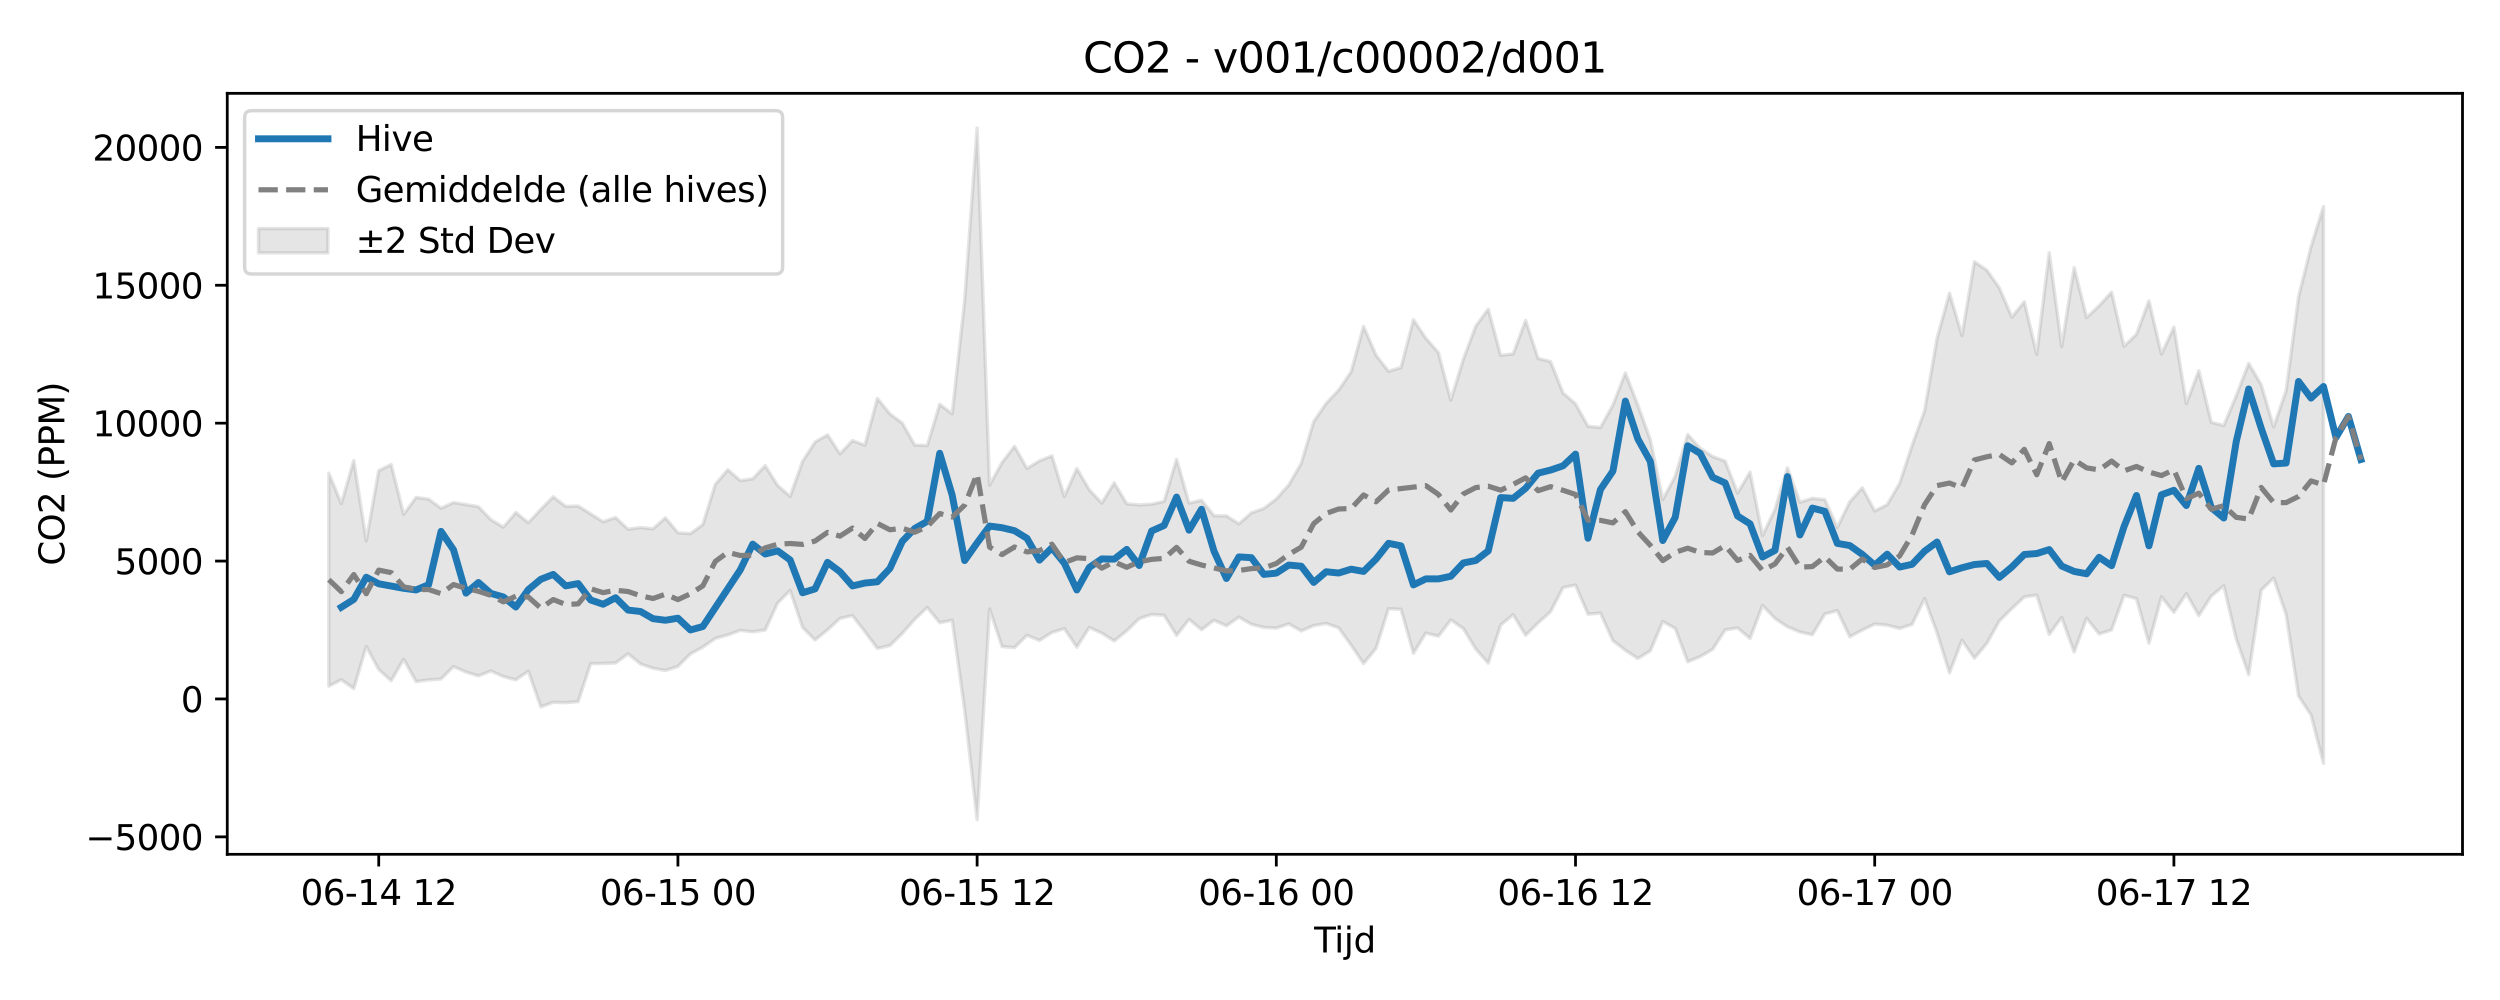 <?xml version="1.0" encoding="utf-8" standalone="no"?>
<!DOCTYPE svg PUBLIC "-//W3C//DTD SVG 1.1//EN"
  "http://www.w3.org/Graphics/SVG/1.1/DTD/svg11.dtd">
<svg xmlns:xlink="http://www.w3.org/1999/xlink" width="720pt" height="288pt" viewBox="0 0 720 288" xmlns="http://www.w3.org/2000/svg" version="1.1">
 <defs>
  <style type="text/css">*{stroke-linejoin: round; stroke-linecap: butt}</style>
 </defs>
 <g id="figure_1">
  <g id="patch_1">
   <path d="M 0 288 
L 720 288 
L 720 0 
L 0 0 
z
" style="fill: #ffffff"/>
  </g>
  <g id="axes_1">
   <g id="patch_2">
    <path d="M 65.45 246.04 
L 709.2 246.04 
L 709.2 26.88 
L 65.45 26.88 
z
" style="fill: #ffffff"/>
   </g>
   <g id="FillBetweenPolyCollection_1">
    <defs>
     <path id="m8ec1526494" d="M 94.711 -151.694 
L 94.711 -90.399 
L 98.302 -92.229 
L 101.892 -89.687 
L 105.482 -101.799 
L 109.073 -95.17 
L 112.663 -91.95 
L 116.253 -98.112 
L 119.844 -91.698 
L 123.434 -92.192 
L 127.025 -92.432 
L 130.615 -96.026 
L 134.205 -94.453 
L 137.796 -93.35 
L 141.386 -94.751 
L 144.976 -93.149 
L 148.567 -92.214 
L 152.157 -94.69 
L 155.747 -84.427 
L 159.338 -85.749 
L 162.928 -85.642 
L 166.518 -85.922 
L 170.109 -96.878 
L 173.699 -96.915 
L 177.289 -97.052 
L 180.88 -99.702 
L 184.47 -96.78 
L 188.06 -95.551 
L 191.651 -94.89 
L 195.241 -96.06 
L 198.832 -99.667 
L 202.422 -101.636 
L 206.012 -104.149 
L 209.603 -105.129 
L 213.193 -106.464 
L 216.783 -106.031 
L 220.374 -106.551 
L 223.964 -114.322 
L 227.554 -117.931 
L 231.145 -107.316 
L 234.735 -103.682 
L 238.325 -106.59 
L 241.916 -109.899 
L 245.506 -110.711 
L 249.096 -106.063 
L 252.687 -101.258 
L 256.277 -102.054 
L 259.868 -105.59 
L 263.458 -109.633 
L 267.048 -113.046 
L 270.639 -108.654 
L 274.229 -109.371 
L 277.819 -83.58 
L 281.41 -51.922 
L 285 -112.604 
L 288.59 -101.773 
L 292.181 -101.484 
L 295.771 -105.042 
L 299.361 -103.551 
L 302.952 -105.84 
L 306.542 -106.954 
L 310.132 -101.615 
L 313.723 -107.307 
L 317.313 -105.653 
L 320.904 -103.421 
L 324.494 -106.327 
L 328.084 -109.816 
L 331.675 -111.025 
L 335.265 -110.796 
L 338.855 -105.009 
L 342.446 -109.615 
L 346.036 -106.638 
L 349.626 -109.355 
L 353.217 -107.757 
L 356.807 -110.27 
L 360.397 -108.201 
L 363.988 -107.299 
L 367.578 -107.111 
L 371.168 -108.323 
L 374.759 -106.271 
L 378.349 -107.834 
L 381.939 -108.431 
L 385.53 -107.189 
L 389.12 -102.196 
L 392.711 -96.897 
L 396.301 -101.253 
L 399.891 -112.696 
L 403.482 -112.519 
L 407.072 -99.861 
L 410.662 -105.693 
L 414.253 -104.758 
L 417.843 -109.466 
L 421.433 -106.975 
L 425.024 -101.075 
L 428.614 -97.002 
L 432.204 -108.002 
L 435.795 -110.962 
L 439.385 -105.039 
L 442.975 -108.609 
L 446.566 -111.819 
L 450.156 -118.778 
L 453.747 -119.501 
L 457.337 -111.116 
L 460.927 -111.425 
L 464.518 -103.491 
L 468.108 -100.711 
L 471.698 -98.356 
L 475.289 -100.538 
L 478.879 -108.984 
L 482.469 -107.026 
L 486.06 -97.409 
L 489.65 -98.893 
L 493.24 -100.966 
L 496.831 -106.58 
L 500.421 -107.15 
L 504.011 -104.107 
L 507.602 -113.606 
L 511.192 -109.884 
L 514.782 -107.488 
L 518.373 -105.976 
L 521.963 -105.194 
L 525.554 -111.151 
L 529.144 -112.146 
L 532.734 -104.604 
L 536.325 -106.54 
L 539.915 -108.271 
L 543.505 -107.964 
L 547.096 -106.998 
L 550.686 -108.181 
L 554.276 -115.594 
L 557.867 -105.748 
L 561.457 -94.215 
L 565.047 -103.611 
L 568.638 -98.43 
L 572.228 -102.735 
L 575.818 -109.166 
L 579.409 -112.701 
L 582.999 -116.091 
L 586.59 -116.6 
L 590.18 -105.274 
L 593.77 -110.151 
L 597.361 -100.209 
L 600.951 -109.945 
L 604.541 -105.41 
L 608.132 -106.566 
L 611.722 -116.543 
L 615.312 -115.591 
L 618.903 -102.75 
L 622.493 -116.097 
L 626.083 -111.635 
L 629.674 -117.035 
L 633.264 -110.698 
L 636.854 -116.31 
L 640.445 -119.29 
L 644.035 -104.015 
L 647.625 -93.695 
L 651.216 -118.004 
L 654.806 -121.503 
L 658.397 -111.025 
L 661.987 -87.549 
L 665.577 -82.059 
L 669.168 -68.139 
L 669.168 -228.529 
L 669.168 -228.529 
L 665.577 -216.952 
L 661.987 -202.501 
L 658.397 -175.468 
L 654.806 -165.028 
L 651.216 -177.22 
L 647.625 -183.334 
L 644.035 -174.012 
L 640.445 -165.445 
L 636.854 -166.365 
L 633.264 -181.236 
L 629.674 -171.739 
L 626.083 -193.778 
L 622.493 -185.99 
L 618.903 -201.357 
L 615.312 -191.724 
L 611.722 -188.265 
L 608.132 -203.861 
L 604.541 -199.935 
L 600.951 -196.555 
L 597.361 -210.935 
L 593.77 -188.146 
L 590.18 -215.228 
L 586.59 -185.948 
L 582.999 -201.094 
L 579.409 -196.664 
L 575.818 -205.072 
L 572.228 -210.168 
L 568.638 -212.626 
L 565.047 -191.352 
L 561.457 -203.545 
L 557.867 -190.545 
L 554.276 -169.712 
L 550.686 -159.716 
L 547.096 -148.796 
L 543.505 -142.647 
L 539.915 -140.849 
L 536.325 -147.487 
L 532.734 -143.492 
L 529.144 -136.087 
L 525.554 -144.093 
L 521.963 -144.479 
L 518.373 -143.342 
L 514.782 -153.26 
L 511.192 -141.267 
L 507.602 -133.773 
L 504.011 -152.015 
L 500.421 -146.021 
L 496.831 -155.19 
L 493.24 -156.514 
L 489.65 -158.899 
L 486.06 -162.836 
L 482.469 -150.833 
L 478.879 -144.131 
L 475.289 -161.365 
L 471.698 -171.324 
L 468.108 -180.578 
L 464.518 -171.322 
L 460.927 -164.854 
L 457.337 -165.238 
L 453.747 -171.685 
L 450.156 -174.815 
L 446.566 -183.863 
L 442.975 -184.768 
L 439.385 -195.735 
L 435.795 -186.06 
L 432.204 -185.655 
L 428.614 -198.959 
L 425.024 -194.086 
L 421.433 -184.501 
L 417.843 -172.765 
L 414.253 -186.476 
L 410.662 -190.555 
L 407.072 -195.904 
L 403.482 -182.135 
L 399.891 -181.066 
L 396.301 -185.698 
L 392.711 -193.991 
L 389.12 -180.906 
L 385.53 -175.632 
L 381.939 -171.829 
L 378.349 -166.573 
L 374.759 -154.562 
L 371.168 -148.34 
L 367.578 -144.297 
L 363.988 -141.555 
L 360.397 -140.299 
L 356.807 -137.127 
L 353.217 -139.417 
L 349.626 -139.465 
L 346.036 -143.922 
L 342.446 -143.095 
L 338.855 -155.714 
L 335.265 -143.597 
L 331.675 -142.789 
L 328.084 -142.579 
L 324.494 -142.916 
L 320.904 -148.944 
L 317.313 -143.097 
L 313.723 -146.927 
L 310.132 -153.07 
L 306.542 -145.032 
L 302.952 -156.709 
L 299.361 -155.269 
L 295.771 -153.07 
L 292.181 -159.448 
L 288.59 -154.785 
L 285 -148.272 
L 281.41 -251.158 
L 277.819 -201.471 
L 274.229 -168.814 
L 270.639 -171.554 
L 267.048 -159.676 
L 263.458 -159.793 
L 259.868 -166.129 
L 256.277 -168.806 
L 252.687 -173.262 
L 249.096 -159.774 
L 245.506 -161.117 
L 241.916 -157.29 
L 238.325 -162.764 
L 234.735 -160.688 
L 231.145 -155.123 
L 227.554 -145.018 
L 223.964 -148.195 
L 220.374 -153.881 
L 216.783 -150.111 
L 213.193 -149.572 
L 209.603 -152.716 
L 206.012 -148.492 
L 202.422 -136.922 
L 198.832 -134.307 
L 195.241 -134.569 
L 191.651 -138.863 
L 188.06 -135.698 
L 184.47 -136.073 
L 180.88 -135.585 
L 177.289 -138.949 
L 173.699 -137.73 
L 170.109 -139.997 
L 166.518 -142.263 
L 162.928 -142.143 
L 159.338 -144.918 
L 155.747 -141.291 
L 152.157 -137.456 
L 148.567 -140.391 
L 144.976 -136.173 
L 141.386 -138.328 
L 137.796 -142.071 
L 134.205 -142.677 
L 130.615 -143.262 
L 127.025 -141.618 
L 123.434 -144.251 
L 119.844 -144.74 
L 116.253 -139.885 
L 112.663 -154.225 
L 109.073 -152.444 
L 105.482 -132.227 
L 101.892 -155.365 
L 98.302 -142.961 
L 94.711 -151.694 
z
" style="stroke: #808080; stroke-opacity: 0.2"/>
    </defs>
    <g clip-path="url(#p5e9f82770e)">
     <use xlink:href="#m8ec1526494" x="0" y="288" style="fill: #808080; fill-opacity: 0.2; stroke: #808080; stroke-opacity: 0.2"/>
    </g>
   </g>
   <g id="matplotlib.axis_1">
    <g id="xtick_1">
     <g id="line2d_1">
      <defs>
       <path id="m551ae0d939" d="M 0 0 
L 0 3.5 
" style="stroke: #000000; stroke-width: 0.8"/>
      </defs>
      <g>
       <use xlink:href="#m551ae0d939" x="109.073" y="246.04" style="stroke: #000000; stroke-width: 0.8"/>
      </g>
     </g>
     <g id="text_1">
      <!-- 06-14 12 -->
      <g transform="translate(86.592 260.638) scale(0.1 -0.1)">
       <defs>
        <path id="DejaVuSans-30" d="M 2034 4250 
Q 1547 4250 1301 3770 
Q 1056 3291 1056 2328 
Q 1056 1369 1301 889 
Q 1547 409 2034 409 
Q 2525 409 2770 889 
Q 3016 1369 3016 2328 
Q 3016 3291 2770 3770 
Q 2525 4250 2034 4250 
z
M 2034 4750 
Q 2819 4750 3233 4129 
Q 3647 3509 3647 2328 
Q 3647 1150 3233 529 
Q 2819 -91 2034 -91 
Q 1250 -91 836 529 
Q 422 1150 422 2328 
Q 422 3509 836 4129 
Q 1250 4750 2034 4750 
z
" transform="scale(0.016)"/>
        <path id="DejaVuSans-36" d="M 2113 2584 
Q 1688 2584 1439 2293 
Q 1191 2003 1191 1497 
Q 1191 994 1439 701 
Q 1688 409 2113 409 
Q 2538 409 2786 701 
Q 3034 994 3034 1497 
Q 3034 2003 2786 2293 
Q 2538 2584 2113 2584 
z
M 3366 4563 
L 3366 3988 
Q 3128 4100 2886 4159 
Q 2644 4219 2406 4219 
Q 1781 4219 1451 3797 
Q 1122 3375 1075 2522 
Q 1259 2794 1537 2939 
Q 1816 3084 2150 3084 
Q 2853 3084 3261 2657 
Q 3669 2231 3669 1497 
Q 3669 778 3244 343 
Q 2819 -91 2113 -91 
Q 1303 -91 875 529 
Q 447 1150 447 2328 
Q 447 3434 972 4092 
Q 1497 4750 2381 4750 
Q 2619 4750 2861 4703 
Q 3103 4656 3366 4563 
z
" transform="scale(0.016)"/>
        <path id="DejaVuSans-2d" d="M 313 2009 
L 1997 2009 
L 1997 1497 
L 313 1497 
L 313 2009 
z
" transform="scale(0.016)"/>
        <path id="DejaVuSans-31" d="M 794 531 
L 1825 531 
L 1825 4091 
L 703 3866 
L 703 4441 
L 1819 4666 
L 2450 4666 
L 2450 531 
L 3481 531 
L 3481 0 
L 794 0 
L 794 531 
z
" transform="scale(0.016)"/>
        <path id="DejaVuSans-34" d="M 2419 4116 
L 825 1625 
L 2419 1625 
L 2419 4116 
z
M 2253 4666 
L 3047 4666 
L 3047 1625 
L 3713 1625 
L 3713 1100 
L 3047 1100 
L 3047 0 
L 2419 0 
L 2419 1100 
L 313 1100 
L 313 1709 
L 2253 4666 
z
" transform="scale(0.016)"/>
        <path id="DejaVuSans-20" transform="scale(0.016)"/>
        <path id="DejaVuSans-32" d="M 1228 531 
L 3431 531 
L 3431 0 
L 469 0 
L 469 531 
Q 828 903 1448 1529 
Q 2069 2156 2228 2338 
Q 2531 2678 2651 2914 
Q 2772 3150 2772 3378 
Q 2772 3750 2511 3984 
Q 2250 4219 1831 4219 
Q 1534 4219 1204 4116 
Q 875 4013 500 3803 
L 500 4441 
Q 881 4594 1212 4672 
Q 1544 4750 1819 4750 
Q 2544 4750 2975 4387 
Q 3406 4025 3406 3419 
Q 3406 3131 3298 2873 
Q 3191 2616 2906 2266 
Q 2828 2175 2409 1742 
Q 1991 1309 1228 531 
z
" transform="scale(0.016)"/>
       </defs>
       <use xlink:href="#DejaVuSans-30"/>
       <use xlink:href="#DejaVuSans-36" transform="translate(63.623 0)"/>
       <use xlink:href="#DejaVuSans-2d" transform="translate(127.246 0)"/>
       <use xlink:href="#DejaVuSans-31" transform="translate(163.33 0)"/>
       <use xlink:href="#DejaVuSans-34" transform="translate(226.953 0)"/>
       <use xlink:href="#DejaVuSans-20" transform="translate(290.576 0)"/>
       <use xlink:href="#DejaVuSans-31" transform="translate(322.363 0)"/>
       <use xlink:href="#DejaVuSans-32" transform="translate(385.986 0)"/>
      </g>
     </g>
    </g>
    <g id="xtick_2">
     <g id="line2d_2">
      <g>
       <use xlink:href="#m551ae0d939" x="195.241" y="246.04" style="stroke: #000000; stroke-width: 0.8"/>
      </g>
     </g>
     <g id="text_2">
      <!-- 06-15 00 -->
      <g transform="translate(172.761 260.638) scale(0.1 -0.1)">
       <defs>
        <path id="DejaVuSans-35" d="M 691 4666 
L 3169 4666 
L 3169 4134 
L 1269 4134 
L 1269 2991 
Q 1406 3038 1543 3061 
Q 1681 3084 1819 3084 
Q 2600 3084 3056 2656 
Q 3513 2228 3513 1497 
Q 3513 744 3044 326 
Q 2575 -91 1722 -91 
Q 1428 -91 1123 -41 
Q 819 9 494 109 
L 494 744 
Q 775 591 1075 516 
Q 1375 441 1709 441 
Q 2250 441 2565 725 
Q 2881 1009 2881 1497 
Q 2881 1984 2565 2268 
Q 2250 2553 1709 2553 
Q 1456 2553 1204 2497 
Q 953 2441 691 2322 
L 691 4666 
z
" transform="scale(0.016)"/>
       </defs>
       <use xlink:href="#DejaVuSans-30"/>
       <use xlink:href="#DejaVuSans-36" transform="translate(63.623 0)"/>
       <use xlink:href="#DejaVuSans-2d" transform="translate(127.246 0)"/>
       <use xlink:href="#DejaVuSans-31" transform="translate(163.33 0)"/>
       <use xlink:href="#DejaVuSans-35" transform="translate(226.953 0)"/>
       <use xlink:href="#DejaVuSans-20" transform="translate(290.576 0)"/>
       <use xlink:href="#DejaVuSans-30" transform="translate(322.363 0)"/>
       <use xlink:href="#DejaVuSans-30" transform="translate(385.986 0)"/>
      </g>
     </g>
    </g>
    <g id="xtick_3">
     <g id="line2d_3">
      <g>
       <use xlink:href="#m551ae0d939" x="281.41" y="246.04" style="stroke: #000000; stroke-width: 0.8"/>
      </g>
     </g>
     <g id="text_3">
      <!-- 06-15 12 -->
      <g transform="translate(258.929 260.638) scale(0.1 -0.1)">
       <use xlink:href="#DejaVuSans-30"/>
       <use xlink:href="#DejaVuSans-36" transform="translate(63.623 0)"/>
       <use xlink:href="#DejaVuSans-2d" transform="translate(127.246 0)"/>
       <use xlink:href="#DejaVuSans-31" transform="translate(163.33 0)"/>
       <use xlink:href="#DejaVuSans-35" transform="translate(226.953 0)"/>
       <use xlink:href="#DejaVuSans-20" transform="translate(290.576 0)"/>
       <use xlink:href="#DejaVuSans-31" transform="translate(322.363 0)"/>
       <use xlink:href="#DejaVuSans-32" transform="translate(385.986 0)"/>
      </g>
     </g>
    </g>
    <g id="xtick_4">
     <g id="line2d_4">
      <g>
       <use xlink:href="#m551ae0d939" x="367.578" y="246.04" style="stroke: #000000; stroke-width: 0.8"/>
      </g>
     </g>
     <g id="text_4">
      <!-- 06-16 00 -->
      <g transform="translate(345.098 260.638) scale(0.1 -0.1)">
       <use xlink:href="#DejaVuSans-30"/>
       <use xlink:href="#DejaVuSans-36" transform="translate(63.623 0)"/>
       <use xlink:href="#DejaVuSans-2d" transform="translate(127.246 0)"/>
       <use xlink:href="#DejaVuSans-31" transform="translate(163.33 0)"/>
       <use xlink:href="#DejaVuSans-36" transform="translate(226.953 0)"/>
       <use xlink:href="#DejaVuSans-20" transform="translate(290.576 0)"/>
       <use xlink:href="#DejaVuSans-30" transform="translate(322.363 0)"/>
       <use xlink:href="#DejaVuSans-30" transform="translate(385.986 0)"/>
      </g>
     </g>
    </g>
    <g id="xtick_5">
     <g id="line2d_5">
      <g>
       <use xlink:href="#m551ae0d939" x="453.747" y="246.04" style="stroke: #000000; stroke-width: 0.8"/>
      </g>
     </g>
     <g id="text_5">
      <!-- 06-16 12 -->
      <g transform="translate(431.266 260.638) scale(0.1 -0.1)">
       <use xlink:href="#DejaVuSans-30"/>
       <use xlink:href="#DejaVuSans-36" transform="translate(63.623 0)"/>
       <use xlink:href="#DejaVuSans-2d" transform="translate(127.246 0)"/>
       <use xlink:href="#DejaVuSans-31" transform="translate(163.33 0)"/>
       <use xlink:href="#DejaVuSans-36" transform="translate(226.953 0)"/>
       <use xlink:href="#DejaVuSans-20" transform="translate(290.576 0)"/>
       <use xlink:href="#DejaVuSans-31" transform="translate(322.363 0)"/>
       <use xlink:href="#DejaVuSans-32" transform="translate(385.986 0)"/>
      </g>
     </g>
    </g>
    <g id="xtick_6">
     <g id="line2d_6">
      <g>
       <use xlink:href="#m551ae0d939" x="539.915" y="246.04" style="stroke: #000000; stroke-width: 0.8"/>
      </g>
     </g>
     <g id="text_6">
      <!-- 06-17 00 -->
      <g transform="translate(517.434 260.638) scale(0.1 -0.1)">
       <defs>
        <path id="DejaVuSans-37" d="M 525 4666 
L 3525 4666 
L 3525 4397 
L 1831 0 
L 1172 0 
L 2766 4134 
L 525 4134 
L 525 4666 
z
" transform="scale(0.016)"/>
       </defs>
       <use xlink:href="#DejaVuSans-30"/>
       <use xlink:href="#DejaVuSans-36" transform="translate(63.623 0)"/>
       <use xlink:href="#DejaVuSans-2d" transform="translate(127.246 0)"/>
       <use xlink:href="#DejaVuSans-31" transform="translate(163.33 0)"/>
       <use xlink:href="#DejaVuSans-37" transform="translate(226.953 0)"/>
       <use xlink:href="#DejaVuSans-20" transform="translate(290.576 0)"/>
       <use xlink:href="#DejaVuSans-30" transform="translate(322.363 0)"/>
       <use xlink:href="#DejaVuSans-30" transform="translate(385.986 0)"/>
      </g>
     </g>
    </g>
    <g id="xtick_7">
     <g id="line2d_7">
      <g>
       <use xlink:href="#m551ae0d939" x="626.083" y="246.04" style="stroke: #000000; stroke-width: 0.8"/>
      </g>
     </g>
     <g id="text_7">
      <!-- 06-17 12 -->
      <g transform="translate(603.603 260.638) scale(0.1 -0.1)">
       <use xlink:href="#DejaVuSans-30"/>
       <use xlink:href="#DejaVuSans-36" transform="translate(63.623 0)"/>
       <use xlink:href="#DejaVuSans-2d" transform="translate(127.246 0)"/>
       <use xlink:href="#DejaVuSans-31" transform="translate(163.33 0)"/>
       <use xlink:href="#DejaVuSans-37" transform="translate(226.953 0)"/>
       <use xlink:href="#DejaVuSans-20" transform="translate(290.576 0)"/>
       <use xlink:href="#DejaVuSans-31" transform="translate(322.363 0)"/>
       <use xlink:href="#DejaVuSans-32" transform="translate(385.986 0)"/>
      </g>
     </g>
    </g>
    <g id="text_8">
     <!-- Tijd -->
     <g transform="translate(378.475 274.317) scale(0.1 -0.1)">
      <defs>
       <path id="DejaVuSans-54" d="M -19 4666 
L 3928 4666 
L 3928 4134 
L 2272 4134 
L 2272 0 
L 1638 0 
L 1638 4134 
L -19 4134 
L -19 4666 
z
" transform="scale(0.016)"/>
       <path id="DejaVuSans-69" d="M 603 3500 
L 1178 3500 
L 1178 0 
L 603 0 
L 603 3500 
z
M 603 4863 
L 1178 4863 
L 1178 4134 
L 603 4134 
L 603 4863 
z
" transform="scale(0.016)"/>
       <path id="DejaVuSans-6a" d="M 603 3500 
L 1178 3500 
L 1178 -63 
Q 1178 -731 923 -1031 
Q 669 -1331 103 -1331 
L -116 -1331 
L -116 -844 
L 38 -844 
Q 366 -844 484 -692 
Q 603 -541 603 -63 
L 603 3500 
z
M 603 4863 
L 1178 4863 
L 1178 4134 
L 603 4134 
L 603 4863 
z
" transform="scale(0.016)"/>
       <path id="DejaVuSans-64" d="M 2906 2969 
L 2906 4863 
L 3481 4863 
L 3481 0 
L 2906 0 
L 2906 525 
Q 2725 213 2448 61 
Q 2172 -91 1784 -91 
Q 1150 -91 751 415 
Q 353 922 353 1747 
Q 353 2572 751 3078 
Q 1150 3584 1784 3584 
Q 2172 3584 2448 3432 
Q 2725 3281 2906 2969 
z
M 947 1747 
Q 947 1113 1208 752 
Q 1469 391 1925 391 
Q 2381 391 2643 752 
Q 2906 1113 2906 1747 
Q 2906 2381 2643 2742 
Q 2381 3103 1925 3103 
Q 1469 3103 1208 2742 
Q 947 2381 947 1747 
z
" transform="scale(0.016)"/>
      </defs>
      <use xlink:href="#DejaVuSans-54"/>
      <use xlink:href="#DejaVuSans-69" transform="translate(57.959 0)"/>
      <use xlink:href="#DejaVuSans-6a" transform="translate(85.742 0)"/>
      <use xlink:href="#DejaVuSans-64" transform="translate(113.525 0)"/>
     </g>
    </g>
   </g>
   <g id="matplotlib.axis_2">
    <g id="ytick_1">
     <g id="line2d_8">
      <defs>
       <path id="m13842ff81e" d="M 0 0 
L -3.5 0 
" style="stroke: #000000; stroke-width: 0.8"/>
      </defs>
      <g>
       <use xlink:href="#m13842ff81e" x="65.45" y="241.011" style="stroke: #000000; stroke-width: 0.8"/>
      </g>
     </g>
     <g id="text_9">
      <!-- −5000 -->
      <g transform="translate(24.62 244.81) scale(0.1 -0.1)">
       <defs>
        <path id="DejaVuSans-2212" d="M 678 2272 
L 4684 2272 
L 4684 1741 
L 678 1741 
L 678 2272 
z
" transform="scale(0.016)"/>
       </defs>
       <use xlink:href="#DejaVuSans-2212"/>
       <use xlink:href="#DejaVuSans-35" transform="translate(83.789 0)"/>
       <use xlink:href="#DejaVuSans-30" transform="translate(147.412 0)"/>
       <use xlink:href="#DejaVuSans-30" transform="translate(211.035 0)"/>
       <use xlink:href="#DejaVuSans-30" transform="translate(274.658 0)"/>
      </g>
     </g>
    </g>
    <g id="ytick_2">
     <g id="line2d_9">
      <g>
       <use xlink:href="#m13842ff81e" x="65.45" y="201.298" style="stroke: #000000; stroke-width: 0.8"/>
      </g>
     </g>
     <g id="text_10">
      <!-- 0 -->
      <g transform="translate(52.087 205.098) scale(0.1 -0.1)">
       <use xlink:href="#DejaVuSans-30"/>
      </g>
     </g>
    </g>
    <g id="ytick_3">
     <g id="line2d_10">
      <g>
       <use xlink:href="#m13842ff81e" x="65.45" y="161.586" style="stroke: #000000; stroke-width: 0.8"/>
      </g>
     </g>
     <g id="text_11">
      <!-- 5000 -->
      <g transform="translate(33 165.385) scale(0.1 -0.1)">
       <use xlink:href="#DejaVuSans-35"/>
       <use xlink:href="#DejaVuSans-30" transform="translate(63.623 0)"/>
       <use xlink:href="#DejaVuSans-30" transform="translate(127.246 0)"/>
       <use xlink:href="#DejaVuSans-30" transform="translate(190.869 0)"/>
      </g>
     </g>
    </g>
    <g id="ytick_4">
     <g id="line2d_11">
      <g>
       <use xlink:href="#m13842ff81e" x="65.45" y="121.874" style="stroke: #000000; stroke-width: 0.8"/>
      </g>
     </g>
     <g id="text_12">
      <!-- 10000 -->
      <g transform="translate(26.637 125.673) scale(0.1 -0.1)">
       <use xlink:href="#DejaVuSans-31"/>
       <use xlink:href="#DejaVuSans-30" transform="translate(63.623 0)"/>
       <use xlink:href="#DejaVuSans-30" transform="translate(127.246 0)"/>
       <use xlink:href="#DejaVuSans-30" transform="translate(190.869 0)"/>
       <use xlink:href="#DejaVuSans-30" transform="translate(254.492 0)"/>
      </g>
     </g>
    </g>
    <g id="ytick_5">
     <g id="line2d_12">
      <g>
       <use xlink:href="#m13842ff81e" x="65.45" y="82.162" style="stroke: #000000; stroke-width: 0.8"/>
      </g>
     </g>
     <g id="text_13">
      <!-- 15000 -->
      <g transform="translate(26.637 85.961) scale(0.1 -0.1)">
       <use xlink:href="#DejaVuSans-31"/>
       <use xlink:href="#DejaVuSans-35" transform="translate(63.623 0)"/>
       <use xlink:href="#DejaVuSans-30" transform="translate(127.246 0)"/>
       <use xlink:href="#DejaVuSans-30" transform="translate(190.869 0)"/>
       <use xlink:href="#DejaVuSans-30" transform="translate(254.492 0)"/>
      </g>
     </g>
    </g>
    <g id="ytick_6">
     <g id="line2d_13">
      <g>
       <use xlink:href="#m13842ff81e" x="65.45" y="42.449" style="stroke: #000000; stroke-width: 0.8"/>
      </g>
     </g>
     <g id="text_14">
      <!-- 20000 -->
      <g transform="translate(26.637 46.248) scale(0.1 -0.1)">
       <use xlink:href="#DejaVuSans-32"/>
       <use xlink:href="#DejaVuSans-30" transform="translate(63.623 0)"/>
       <use xlink:href="#DejaVuSans-30" transform="translate(127.246 0)"/>
       <use xlink:href="#DejaVuSans-30" transform="translate(190.869 0)"/>
       <use xlink:href="#DejaVuSans-30" transform="translate(254.492 0)"/>
      </g>
     </g>
    </g>
    <g id="text_15">
     <!-- CO2 (PPM) -->
     <g transform="translate(18.541 162.903) rotate(-90) scale(0.1 -0.1)">
      <defs>
       <path id="DejaVuSans-43" d="M 4122 4306 
L 4122 3641 
Q 3803 3938 3442 4084 
Q 3081 4231 2675 4231 
Q 1875 4231 1450 3742 
Q 1025 3253 1025 2328 
Q 1025 1406 1450 917 
Q 1875 428 2675 428 
Q 3081 428 3442 575 
Q 3803 722 4122 1019 
L 4122 359 
Q 3791 134 3420 21 
Q 3050 -91 2638 -91 
Q 1578 -91 968 557 
Q 359 1206 359 2328 
Q 359 3453 968 4101 
Q 1578 4750 2638 4750 
Q 3056 4750 3426 4639 
Q 3797 4528 4122 4306 
z
" transform="scale(0.016)"/>
       <path id="DejaVuSans-4f" d="M 2522 4238 
Q 1834 4238 1429 3725 
Q 1025 3213 1025 2328 
Q 1025 1447 1429 934 
Q 1834 422 2522 422 
Q 3209 422 3611 934 
Q 4013 1447 4013 2328 
Q 4013 3213 3611 3725 
Q 3209 4238 2522 4238 
z
M 2522 4750 
Q 3503 4750 4090 4092 
Q 4678 3434 4678 2328 
Q 4678 1225 4090 567 
Q 3503 -91 2522 -91 
Q 1538 -91 948 565 
Q 359 1222 359 2328 
Q 359 3434 948 4092 
Q 1538 4750 2522 4750 
z
" transform="scale(0.016)"/>
       <path id="DejaVuSans-28" d="M 1984 4856 
Q 1566 4138 1362 3434 
Q 1159 2731 1159 2009 
Q 1159 1288 1364 580 
Q 1569 -128 1984 -844 
L 1484 -844 
Q 1016 -109 783 600 
Q 550 1309 550 2009 
Q 550 2706 781 3412 
Q 1013 4119 1484 4856 
L 1984 4856 
z
" transform="scale(0.016)"/>
       <path id="DejaVuSans-50" d="M 1259 4147 
L 1259 2394 
L 2053 2394 
Q 2494 2394 2734 2622 
Q 2975 2850 2975 3272 
Q 2975 3691 2734 3919 
Q 2494 4147 2053 4147 
L 1259 4147 
z
M 628 4666 
L 2053 4666 
Q 2838 4666 3239 4311 
Q 3641 3956 3641 3272 
Q 3641 2581 3239 2228 
Q 2838 1875 2053 1875 
L 1259 1875 
L 1259 0 
L 628 0 
L 628 4666 
z
" transform="scale(0.016)"/>
       <path id="DejaVuSans-4d" d="M 628 4666 
L 1569 4666 
L 2759 1491 
L 3956 4666 
L 4897 4666 
L 4897 0 
L 4281 0 
L 4281 4097 
L 3078 897 
L 2444 897 
L 1241 4097 
L 1241 0 
L 628 0 
L 628 4666 
z
" transform="scale(0.016)"/>
       <path id="DejaVuSans-29" d="M 513 4856 
L 1013 4856 
Q 1481 4119 1714 3412 
Q 1947 2706 1947 2009 
Q 1947 1309 1714 600 
Q 1481 -109 1013 -844 
L 513 -844 
Q 928 -128 1133 580 
Q 1338 1288 1338 2009 
Q 1338 2731 1133 3434 
Q 928 4138 513 4856 
z
" transform="scale(0.016)"/>
      </defs>
      <use xlink:href="#DejaVuSans-43"/>
      <use xlink:href="#DejaVuSans-4f" transform="translate(69.824 0)"/>
      <use xlink:href="#DejaVuSans-32" transform="translate(148.535 0)"/>
      <use xlink:href="#DejaVuSans-20" transform="translate(212.158 0)"/>
      <use xlink:href="#DejaVuSans-28" transform="translate(243.945 0)"/>
      <use xlink:href="#DejaVuSans-50" transform="translate(282.959 0)"/>
      <use xlink:href="#DejaVuSans-50" transform="translate(343.262 0)"/>
      <use xlink:href="#DejaVuSans-4d" transform="translate(403.564 0)"/>
      <use xlink:href="#DejaVuSans-29" transform="translate(489.844 0)"/>
     </g>
    </g>
   </g>
   <g id="line2d_14">
    <path d="M 98.302 174.882 
L 101.892 172.616 
L 105.482 166.243 
L 109.073 168.131 
L 116.253 169.437 
L 119.844 169.905 
L 123.434 168.382 
L 127.025 153.044 
L 130.615 158.346 
L 134.205 170.821 
L 137.796 167.761 
L 141.386 170.903 
L 144.976 171.931 
L 148.567 174.818 
L 152.157 169.812 
L 155.747 166.833 
L 159.338 165.434 
L 162.928 168.734 
L 166.518 168.067 
L 170.109 172.804 
L 173.699 174.024 
L 177.289 172.147 
L 180.88 175.705 
L 184.47 176.11 
L 188.06 178.175 
L 191.651 178.633 
L 195.241 178.04 
L 198.832 181.424 
L 202.422 180.43 
L 213.193 164.136 
L 216.783 156.717 
L 220.374 159.553 
L 223.964 158.647 
L 227.554 161.263 
L 231.145 170.72 
L 234.735 169.603 
L 238.325 161.957 
L 241.916 164.66 
L 245.506 168.745 
L 249.096 167.916 
L 252.687 167.551 
L 256.277 163.723 
L 259.868 155.903 
L 263.458 152.19 
L 267.048 150.149 
L 270.639 130.551 
L 274.229 142.606 
L 277.819 161.443 
L 281.41 156.352 
L 285 151.507 
L 288.59 151.98 
L 292.181 152.842 
L 295.771 155.042 
L 299.361 161.316 
L 302.952 157.761 
L 306.542 162.245 
L 310.132 169.902 
L 313.723 163.413 
L 317.313 160.964 
L 320.904 161.034 
L 324.494 158.227 
L 328.084 162.868 
L 331.675 152.929 
L 335.265 151.327 
L 338.855 143.16 
L 342.446 152.688 
L 346.036 146.662 
L 349.626 158.708 
L 353.217 166.611 
L 356.807 160.387 
L 360.397 160.609 
L 363.988 165.428 
L 367.578 165.054 
L 371.168 162.735 
L 374.759 163.069 
L 378.349 167.736 
L 381.939 164.66 
L 385.53 165.031 
L 389.12 163.919 
L 392.711 164.573 
L 396.301 161.009 
L 399.891 156.475 
L 403.482 157.199 
L 407.072 168.448 
L 410.662 166.712 
L 414.253 166.72 
L 417.843 165.962 
L 421.433 162.132 
L 425.024 161.427 
L 428.614 158.65 
L 432.204 143.292 
L 435.795 143.522 
L 439.385 140.618 
L 442.975 136.274 
L 446.566 135.376 
L 450.156 134.161 
L 453.747 130.789 
L 457.337 155.012 
L 460.927 140.975 
L 464.518 135.675 
L 468.108 115.524 
L 471.698 126.409 
L 475.289 132.882 
L 478.879 155.674 
L 482.469 148.971 
L 486.06 128.384 
L 489.65 130.576 
L 493.24 137.446 
L 496.831 139.085 
L 500.421 148.606 
L 504.011 150.864 
L 507.602 160.423 
L 511.192 158.51 
L 514.782 137.261 
L 518.373 154.07 
L 521.963 146.331 
L 525.554 147.258 
L 529.144 156.492 
L 532.734 157.115 
L 536.325 159.659 
L 539.915 162.772 
L 543.505 159.608 
L 547.096 163.312 
L 550.686 162.526 
L 554.276 158.739 
L 557.867 156.106 
L 561.457 164.68 
L 565.047 163.512 
L 568.638 162.579 
L 572.228 162.277 
L 575.818 166.291 
L 579.409 163.294 
L 582.999 159.691 
L 586.59 159.418 
L 590.18 158.279 
L 593.77 163.024 
L 597.361 164.573 
L 600.951 165.25 
L 604.541 160.503 
L 608.132 162.918 
L 611.722 151.653 
L 615.312 142.702 
L 618.903 157.197 
L 622.493 142.495 
L 626.083 141.206 
L 629.674 145.59 
L 633.264 134.881 
L 636.854 146.191 
L 640.445 149.185 
L 644.035 127.177 
L 647.625 112.029 
L 651.216 123.298 
L 654.806 133.602 
L 658.397 133.361 
L 661.987 109.86 
L 665.577 114.649 
L 669.168 111.313 
L 672.758 125.996 
L 676.348 119.946 
L 679.939 132.345 
L 679.939 132.345 
" clip-path="url(#p5e9f82770e)" style="fill: none; stroke: #1f77b4; stroke-width: 2; stroke-linecap: square"/>
   </g>
   <g id="line2d_15">
    <path d="M 94.711 166.953 
L 98.302 170.405 
L 101.892 165.474 
L 105.482 170.987 
L 109.073 164.193 
L 112.663 164.913 
L 116.253 169.002 
L 119.844 169.781 
L 123.434 169.778 
L 127.025 170.975 
L 130.615 168.356 
L 134.205 169.435 
L 137.796 170.289 
L 141.386 171.46 
L 144.976 173.339 
L 148.567 171.698 
L 152.157 171.927 
L 155.747 175.141 
L 159.338 172.667 
L 162.928 174.107 
L 166.518 173.908 
L 170.109 169.563 
L 173.699 170.677 
L 177.289 170 
L 180.88 170.357 
L 184.47 171.574 
L 188.06 172.375 
L 191.651 171.124 
L 195.241 172.686 
L 198.832 171.013 
L 202.422 168.721 
L 206.012 161.679 
L 209.603 159.077 
L 213.193 159.982 
L 216.783 159.929 
L 220.374 157.784 
L 223.964 156.741 
L 227.554 156.526 
L 231.145 156.78 
L 234.735 155.815 
L 238.325 153.323 
L 241.916 154.405 
L 245.506 152.086 
L 249.096 155.081 
L 252.687 150.74 
L 256.277 152.57 
L 259.868 152.141 
L 263.458 153.287 
L 267.048 151.639 
L 270.639 147.896 
L 274.229 148.908 
L 277.819 145.475 
L 281.41 136.46 
L 285 157.562 
L 288.59 159.721 
L 292.181 157.534 
L 295.771 158.944 
L 299.361 158.59 
L 302.952 156.725 
L 306.542 162.007 
L 310.132 160.658 
L 313.723 160.883 
L 317.313 163.625 
L 320.904 161.817 
L 324.494 163.378 
L 328.084 161.802 
L 331.675 161.093 
L 335.265 160.803 
L 338.855 157.638 
L 342.446 161.645 
L 346.036 162.72 
L 353.217 164.413 
L 356.807 164.302 
L 360.397 163.75 
L 363.988 163.573 
L 367.578 162.296 
L 371.168 159.669 
L 374.759 157.584 
L 378.349 150.797 
L 381.939 147.87 
L 385.53 146.589 
L 389.12 146.449 
L 392.711 142.556 
L 396.301 144.525 
L 399.891 141.119 
L 410.662 139.876 
L 414.253 142.383 
L 417.843 146.885 
L 421.433 142.262 
L 425.024 140.42 
L 428.614 140.019 
L 432.204 141.171 
L 435.795 139.489 
L 439.385 137.613 
L 442.975 141.312 
L 446.566 140.159 
L 450.156 141.203 
L 453.747 142.407 
L 457.337 149.823 
L 460.927 149.861 
L 464.518 150.594 
L 468.108 147.356 
L 471.698 153.16 
L 475.289 157.048 
L 478.879 161.443 
L 482.469 159.07 
L 486.06 157.878 
L 489.65 159.104 
L 493.24 159.26 
L 496.831 157.115 
L 500.421 161.415 
L 504.011 159.939 
L 507.602 164.31 
L 511.192 162.424 
L 514.782 157.626 
L 518.373 163.341 
L 521.963 163.163 
L 525.554 160.378 
L 529.144 163.884 
L 532.734 163.952 
L 536.325 160.986 
L 539.915 163.44 
L 543.505 162.695 
L 547.096 160.103 
L 550.686 154.051 
L 554.276 145.347 
L 557.867 139.853 
L 561.457 139.12 
L 565.047 140.518 
L 568.638 132.472 
L 572.228 131.549 
L 575.818 130.881 
L 579.409 133.318 
L 582.999 129.408 
L 586.59 136.726 
L 590.18 127.749 
L 593.77 138.852 
L 597.361 132.428 
L 600.951 134.75 
L 604.541 135.328 
L 608.132 132.787 
L 611.722 135.596 
L 615.312 134.342 
L 618.903 135.946 
L 622.493 136.956 
L 626.083 135.293 
L 629.674 143.613 
L 633.264 142.033 
L 636.854 146.662 
L 640.445 145.633 
L 644.035 148.987 
L 647.625 149.485 
L 651.216 140.388 
L 654.806 144.735 
L 658.397 144.753 
L 661.987 142.975 
L 665.577 138.495 
L 669.168 139.666 
L 672.758 125.996 
L 676.348 119.946 
L 679.939 132.345 
L 679.939 132.345 
" clip-path="url(#p5e9f82770e)" style="fill: none; stroke-dasharray: 5.55,2.4; stroke-dashoffset: 0; stroke: #808080; stroke-width: 1.5"/>
   </g>
   <g id="patch_3">
    <path d="M 65.45 246.04 
L 65.45 26.88 
" style="fill: none; stroke: #000000; stroke-width: 0.8; stroke-linejoin: miter; stroke-linecap: square"/>
   </g>
   <g id="patch_4">
    <path d="M 709.2 246.04 
L 709.2 26.88 
" style="fill: none; stroke: #000000; stroke-width: 0.8; stroke-linejoin: miter; stroke-linecap: square"/>
   </g>
   <g id="patch_5">
    <path d="M 65.45 246.04 
L 709.2 246.04 
" style="fill: none; stroke: #000000; stroke-width: 0.8; stroke-linejoin: miter; stroke-linecap: square"/>
   </g>
   <g id="patch_6">
    <path d="M 65.45 26.88 
L 709.2 26.88 
" style="fill: none; stroke: #000000; stroke-width: 0.8; stroke-linejoin: miter; stroke-linecap: square"/>
   </g>
   <g id="text_16">
    <!-- CO2 - v001/c00002/d001 -->
    <g transform="translate(311.922 20.88) scale(0.12 -0.12)">
     <defs>
      <path id="DejaVuSans-76" d="M 191 3500 
L 800 3500 
L 1894 563 
L 2988 3500 
L 3597 3500 
L 2284 0 
L 1503 0 
L 191 3500 
z
" transform="scale(0.016)"/>
      <path id="DejaVuSans-2f" d="M 1625 4666 
L 2156 4666 
L 531 -594 
L 0 -594 
L 1625 4666 
z
" transform="scale(0.016)"/>
      <path id="DejaVuSans-63" d="M 3122 3366 
L 3122 2828 
Q 2878 2963 2633 3030 
Q 2388 3097 2138 3097 
Q 1578 3097 1268 2742 
Q 959 2388 959 1747 
Q 959 1106 1268 751 
Q 1578 397 2138 397 
Q 2388 397 2633 464 
Q 2878 531 3122 666 
L 3122 134 
Q 2881 22 2623 -34 
Q 2366 -91 2075 -91 
Q 1284 -91 818 406 
Q 353 903 353 1747 
Q 353 2603 823 3093 
Q 1294 3584 2113 3584 
Q 2378 3584 2631 3529 
Q 2884 3475 3122 3366 
z
" transform="scale(0.016)"/>
     </defs>
     <use xlink:href="#DejaVuSans-43"/>
     <use xlink:href="#DejaVuSans-4f" transform="translate(69.824 0)"/>
     <use xlink:href="#DejaVuSans-32" transform="translate(148.535 0)"/>
     <use xlink:href="#DejaVuSans-20" transform="translate(212.158 0)"/>
     <use xlink:href="#DejaVuSans-2d" transform="translate(243.945 0)"/>
     <use xlink:href="#DejaVuSans-20" transform="translate(280.029 0)"/>
     <use xlink:href="#DejaVuSans-76" transform="translate(311.816 0)"/>
     <use xlink:href="#DejaVuSans-30" transform="translate(370.996 0)"/>
     <use xlink:href="#DejaVuSans-30" transform="translate(434.619 0)"/>
     <use xlink:href="#DejaVuSans-31" transform="translate(498.242 0)"/>
     <use xlink:href="#DejaVuSans-2f" transform="translate(561.865 0)"/>
     <use xlink:href="#DejaVuSans-63" transform="translate(595.557 0)"/>
     <use xlink:href="#DejaVuSans-30" transform="translate(650.537 0)"/>
     <use xlink:href="#DejaVuSans-30" transform="translate(714.16 0)"/>
     <use xlink:href="#DejaVuSans-30" transform="translate(777.783 0)"/>
     <use xlink:href="#DejaVuSans-30" transform="translate(841.406 0)"/>
     <use xlink:href="#DejaVuSans-32" transform="translate(905.029 0)"/>
     <use xlink:href="#DejaVuSans-2f" transform="translate(968.652 0)"/>
     <use xlink:href="#DejaVuSans-64" transform="translate(1002.344 0)"/>
     <use xlink:href="#DejaVuSans-30" transform="translate(1065.82 0)"/>
     <use xlink:href="#DejaVuSans-30" transform="translate(1129.443 0)"/>
     <use xlink:href="#DejaVuSans-31" transform="translate(1193.066 0)"/>
    </g>
   </g>
   <g id="legend_1">
    <g id="patch_7">
     <path d="M 72.45 78.914 
L 223.394 78.914 
Q 225.394 78.914 225.394 76.914 
L 225.394 33.88 
Q 225.394 31.88 223.394 31.88 
L 72.45 31.88 
Q 70.45 31.88 70.45 33.88 
L 70.45 76.914 
Q 70.45 78.914 72.45 78.914 
z
" style="fill: #ffffff; opacity: 0.8; stroke: #cccccc; stroke-linejoin: miter"/>
    </g>
    <g id="line2d_16">
     <path d="M 74.45 39.978 
L 84.45 39.978 
L 94.45 39.978 
" style="fill: none; stroke: #1f77b4; stroke-width: 2; stroke-linecap: square"/>
    </g>
    <g id="text_17">
     <!-- Hive -->
     <g transform="translate(102.45 43.478) scale(0.1 -0.1)">
      <defs>
       <path id="DejaVuSans-48" d="M 628 4666 
L 1259 4666 
L 1259 2753 
L 3553 2753 
L 3553 4666 
L 4184 4666 
L 4184 0 
L 3553 0 
L 3553 2222 
L 1259 2222 
L 1259 0 
L 628 0 
L 628 4666 
z
" transform="scale(0.016)"/>
       <path id="DejaVuSans-65" d="M 3597 1894 
L 3597 1613 
L 953 1613 
Q 991 1019 1311 708 
Q 1631 397 2203 397 
Q 2534 397 2845 478 
Q 3156 559 3463 722 
L 3463 178 
Q 3153 47 2828 -22 
Q 2503 -91 2169 -91 
Q 1331 -91 842 396 
Q 353 884 353 1716 
Q 353 2575 817 3079 
Q 1281 3584 2069 3584 
Q 2775 3584 3186 3129 
Q 3597 2675 3597 1894 
z
M 3022 2063 
Q 3016 2534 2758 2815 
Q 2500 3097 2075 3097 
Q 1594 3097 1305 2825 
Q 1016 2553 972 2059 
L 3022 2063 
z
" transform="scale(0.016)"/>
      </defs>
      <use xlink:href="#DejaVuSans-48"/>
      <use xlink:href="#DejaVuSans-69" transform="translate(75.195 0)"/>
      <use xlink:href="#DejaVuSans-76" transform="translate(102.979 0)"/>
      <use xlink:href="#DejaVuSans-65" transform="translate(162.158 0)"/>
     </g>
    </g>
    <g id="line2d_17">
     <path d="M 74.45 54.657 
L 84.45 54.657 
L 94.45 54.657 
" style="fill: none; stroke-dasharray: 5.55,2.4; stroke-dashoffset: 0; stroke: #808080; stroke-width: 1.5"/>
    </g>
    <g id="text_18">
     <!-- Gemiddelde (alle hives) -->
     <g transform="translate(102.45 58.157) scale(0.1 -0.1)">
      <defs>
       <path id="DejaVuSans-47" d="M 3809 666 
L 3809 1919 
L 2778 1919 
L 2778 2438 
L 4434 2438 
L 4434 434 
Q 4069 175 3628 42 
Q 3188 -91 2688 -91 
Q 1594 -91 976 548 
Q 359 1188 359 2328 
Q 359 3472 976 4111 
Q 1594 4750 2688 4750 
Q 3144 4750 3555 4637 
Q 3966 4525 4313 4306 
L 4313 3634 
Q 3963 3931 3569 4081 
Q 3175 4231 2741 4231 
Q 1884 4231 1454 3753 
Q 1025 3275 1025 2328 
Q 1025 1384 1454 906 
Q 1884 428 2741 428 
Q 3075 428 3337 486 
Q 3600 544 3809 666 
z
" transform="scale(0.016)"/>
       <path id="DejaVuSans-6d" d="M 3328 2828 
Q 3544 3216 3844 3400 
Q 4144 3584 4550 3584 
Q 5097 3584 5394 3201 
Q 5691 2819 5691 2113 
L 5691 0 
L 5113 0 
L 5113 2094 
Q 5113 2597 4934 2840 
Q 4756 3084 4391 3084 
Q 3944 3084 3684 2787 
Q 3425 2491 3425 1978 
L 3425 0 
L 2847 0 
L 2847 2094 
Q 2847 2600 2669 2842 
Q 2491 3084 2119 3084 
Q 1678 3084 1418 2786 
Q 1159 2488 1159 1978 
L 1159 0 
L 581 0 
L 581 3500 
L 1159 3500 
L 1159 2956 
Q 1356 3278 1631 3431 
Q 1906 3584 2284 3584 
Q 2666 3584 2933 3390 
Q 3200 3197 3328 2828 
z
" transform="scale(0.016)"/>
       <path id="DejaVuSans-6c" d="M 603 4863 
L 1178 4863 
L 1178 0 
L 603 0 
L 603 4863 
z
" transform="scale(0.016)"/>
       <path id="DejaVuSans-61" d="M 2194 1759 
Q 1497 1759 1228 1600 
Q 959 1441 959 1056 
Q 959 750 1161 570 
Q 1363 391 1709 391 
Q 2188 391 2477 730 
Q 2766 1069 2766 1631 
L 2766 1759 
L 2194 1759 
z
M 3341 1997 
L 3341 0 
L 2766 0 
L 2766 531 
Q 2569 213 2275 61 
Q 1981 -91 1556 -91 
Q 1019 -91 701 211 
Q 384 513 384 1019 
Q 384 1609 779 1909 
Q 1175 2209 1959 2209 
L 2766 2209 
L 2766 2266 
Q 2766 2663 2505 2880 
Q 2244 3097 1772 3097 
Q 1472 3097 1187 3025 
Q 903 2953 641 2809 
L 641 3341 
Q 956 3463 1253 3523 
Q 1550 3584 1831 3584 
Q 2591 3584 2966 3190 
Q 3341 2797 3341 1997 
z
" transform="scale(0.016)"/>
       <path id="DejaVuSans-68" d="M 3513 2113 
L 3513 0 
L 2938 0 
L 2938 2094 
Q 2938 2591 2744 2837 
Q 2550 3084 2163 3084 
Q 1697 3084 1428 2787 
Q 1159 2491 1159 1978 
L 1159 0 
L 581 0 
L 581 4863 
L 1159 4863 
L 1159 2956 
Q 1366 3272 1645 3428 
Q 1925 3584 2291 3584 
Q 2894 3584 3203 3211 
Q 3513 2838 3513 2113 
z
" transform="scale(0.016)"/>
       <path id="DejaVuSans-73" d="M 2834 3397 
L 2834 2853 
Q 2591 2978 2328 3040 
Q 2066 3103 1784 3103 
Q 1356 3103 1142 2972 
Q 928 2841 928 2578 
Q 928 2378 1081 2264 
Q 1234 2150 1697 2047 
L 1894 2003 
Q 2506 1872 2764 1633 
Q 3022 1394 3022 966 
Q 3022 478 2636 193 
Q 2250 -91 1575 -91 
Q 1294 -91 989 -36 
Q 684 19 347 128 
L 347 722 
Q 666 556 975 473 
Q 1284 391 1588 391 
Q 1994 391 2212 530 
Q 2431 669 2431 922 
Q 2431 1156 2273 1281 
Q 2116 1406 1581 1522 
L 1381 1569 
Q 847 1681 609 1914 
Q 372 2147 372 2553 
Q 372 3047 722 3315 
Q 1072 3584 1716 3584 
Q 2034 3584 2315 3537 
Q 2597 3491 2834 3397 
z
" transform="scale(0.016)"/>
      </defs>
      <use xlink:href="#DejaVuSans-47"/>
      <use xlink:href="#DejaVuSans-65" transform="translate(77.49 0)"/>
      <use xlink:href="#DejaVuSans-6d" transform="translate(139.014 0)"/>
      <use xlink:href="#DejaVuSans-69" transform="translate(236.426 0)"/>
      <use xlink:href="#DejaVuSans-64" transform="translate(264.209 0)"/>
      <use xlink:href="#DejaVuSans-64" transform="translate(327.686 0)"/>
      <use xlink:href="#DejaVuSans-65" transform="translate(391.162 0)"/>
      <use xlink:href="#DejaVuSans-6c" transform="translate(452.686 0)"/>
      <use xlink:href="#DejaVuSans-64" transform="translate(480.469 0)"/>
      <use xlink:href="#DejaVuSans-65" transform="translate(543.945 0)"/>
      <use xlink:href="#DejaVuSans-20" transform="translate(605.469 0)"/>
      <use xlink:href="#DejaVuSans-28" transform="translate(637.256 0)"/>
      <use xlink:href="#DejaVuSans-61" transform="translate(676.27 0)"/>
      <use xlink:href="#DejaVuSans-6c" transform="translate(737.549 0)"/>
      <use xlink:href="#DejaVuSans-6c" transform="translate(765.332 0)"/>
      <use xlink:href="#DejaVuSans-65" transform="translate(793.115 0)"/>
      <use xlink:href="#DejaVuSans-20" transform="translate(854.639 0)"/>
      <use xlink:href="#DejaVuSans-68" transform="translate(886.426 0)"/>
      <use xlink:href="#DejaVuSans-69" transform="translate(949.805 0)"/>
      <use xlink:href="#DejaVuSans-76" transform="translate(977.588 0)"/>
      <use xlink:href="#DejaVuSans-65" transform="translate(1036.768 0)"/>
      <use xlink:href="#DejaVuSans-73" transform="translate(1098.291 0)"/>
      <use xlink:href="#DejaVuSans-29" transform="translate(1150.391 0)"/>
     </g>
    </g>
    <g id="patch_8">
     <path d="M 74.45 72.835 
L 94.45 72.835 
L 94.45 65.835 
L 74.45 65.835 
z
" style="fill: #808080; fill-opacity: 0.2; stroke: #808080; stroke-opacity: 0.2; stroke-linejoin: miter"/>
    </g>
    <g id="text_19">
     <!-- ±2 Std Dev -->
     <g transform="translate(102.45 72.835) scale(0.1 -0.1)">
      <defs>
       <path id="DejaVuSans-b1" d="M 2944 4013 
L 2944 2803 
L 4684 2803 
L 4684 2272 
L 2944 2272 
L 2944 1063 
L 2419 1063 
L 2419 2272 
L 678 2272 
L 678 2803 
L 2419 2803 
L 2419 4013 
L 2944 4013 
z
M 678 531 
L 4684 531 
L 4684 0 
L 678 0 
L 678 531 
z
" transform="scale(0.016)"/>
       <path id="DejaVuSans-53" d="M 3425 4513 
L 3425 3897 
Q 3066 4069 2747 4153 
Q 2428 4238 2131 4238 
Q 1616 4238 1336 4038 
Q 1056 3838 1056 3469 
Q 1056 3159 1242 3001 
Q 1428 2844 1947 2747 
L 2328 2669 
Q 3034 2534 3370 2195 
Q 3706 1856 3706 1288 
Q 3706 609 3251 259 
Q 2797 -91 1919 -91 
Q 1588 -91 1214 -16 
Q 841 59 441 206 
L 441 856 
Q 825 641 1194 531 
Q 1563 422 1919 422 
Q 2459 422 2753 634 
Q 3047 847 3047 1241 
Q 3047 1584 2836 1778 
Q 2625 1972 2144 2069 
L 1759 2144 
Q 1053 2284 737 2584 
Q 422 2884 422 3419 
Q 422 4038 858 4394 
Q 1294 4750 2059 4750 
Q 2388 4750 2728 4690 
Q 3069 4631 3425 4513 
z
" transform="scale(0.016)"/>
       <path id="DejaVuSans-74" d="M 1172 4494 
L 1172 3500 
L 2356 3500 
L 2356 3053 
L 1172 3053 
L 1172 1153 
Q 1172 725 1289 603 
Q 1406 481 1766 481 
L 2356 481 
L 2356 0 
L 1766 0 
Q 1100 0 847 248 
Q 594 497 594 1153 
L 594 3053 
L 172 3053 
L 172 3500 
L 594 3500 
L 594 4494 
L 1172 4494 
z
" transform="scale(0.016)"/>
       <path id="DejaVuSans-44" d="M 1259 4147 
L 1259 519 
L 2022 519 
Q 2988 519 3436 956 
Q 3884 1394 3884 2338 
Q 3884 3275 3436 3711 
Q 2988 4147 2022 4147 
L 1259 4147 
z
M 628 4666 
L 1925 4666 
Q 3281 4666 3915 4102 
Q 4550 3538 4550 2338 
Q 4550 1131 3912 565 
Q 3275 0 1925 0 
L 628 0 
L 628 4666 
z
" transform="scale(0.016)"/>
      </defs>
      <use xlink:href="#DejaVuSans-b1"/>
      <use xlink:href="#DejaVuSans-32" transform="translate(83.789 0)"/>
      <use xlink:href="#DejaVuSans-20" transform="translate(147.412 0)"/>
      <use xlink:href="#DejaVuSans-53" transform="translate(179.199 0)"/>
      <use xlink:href="#DejaVuSans-74" transform="translate(242.676 0)"/>
      <use xlink:href="#DejaVuSans-64" transform="translate(281.885 0)"/>
      <use xlink:href="#DejaVuSans-20" transform="translate(345.361 0)"/>
      <use xlink:href="#DejaVuSans-44" transform="translate(377.148 0)"/>
      <use xlink:href="#DejaVuSans-65" transform="translate(454.15 0)"/>
      <use xlink:href="#DejaVuSans-76" transform="translate(515.674 0)"/>
     </g>
    </g>
   </g>
  </g>
 </g>
 <defs>
  <clipPath id="p5e9f82770e">
   <rect x="65.45" y="26.88" width="643.75" height="219.16"/>
  </clipPath>
 </defs>
</svg>
